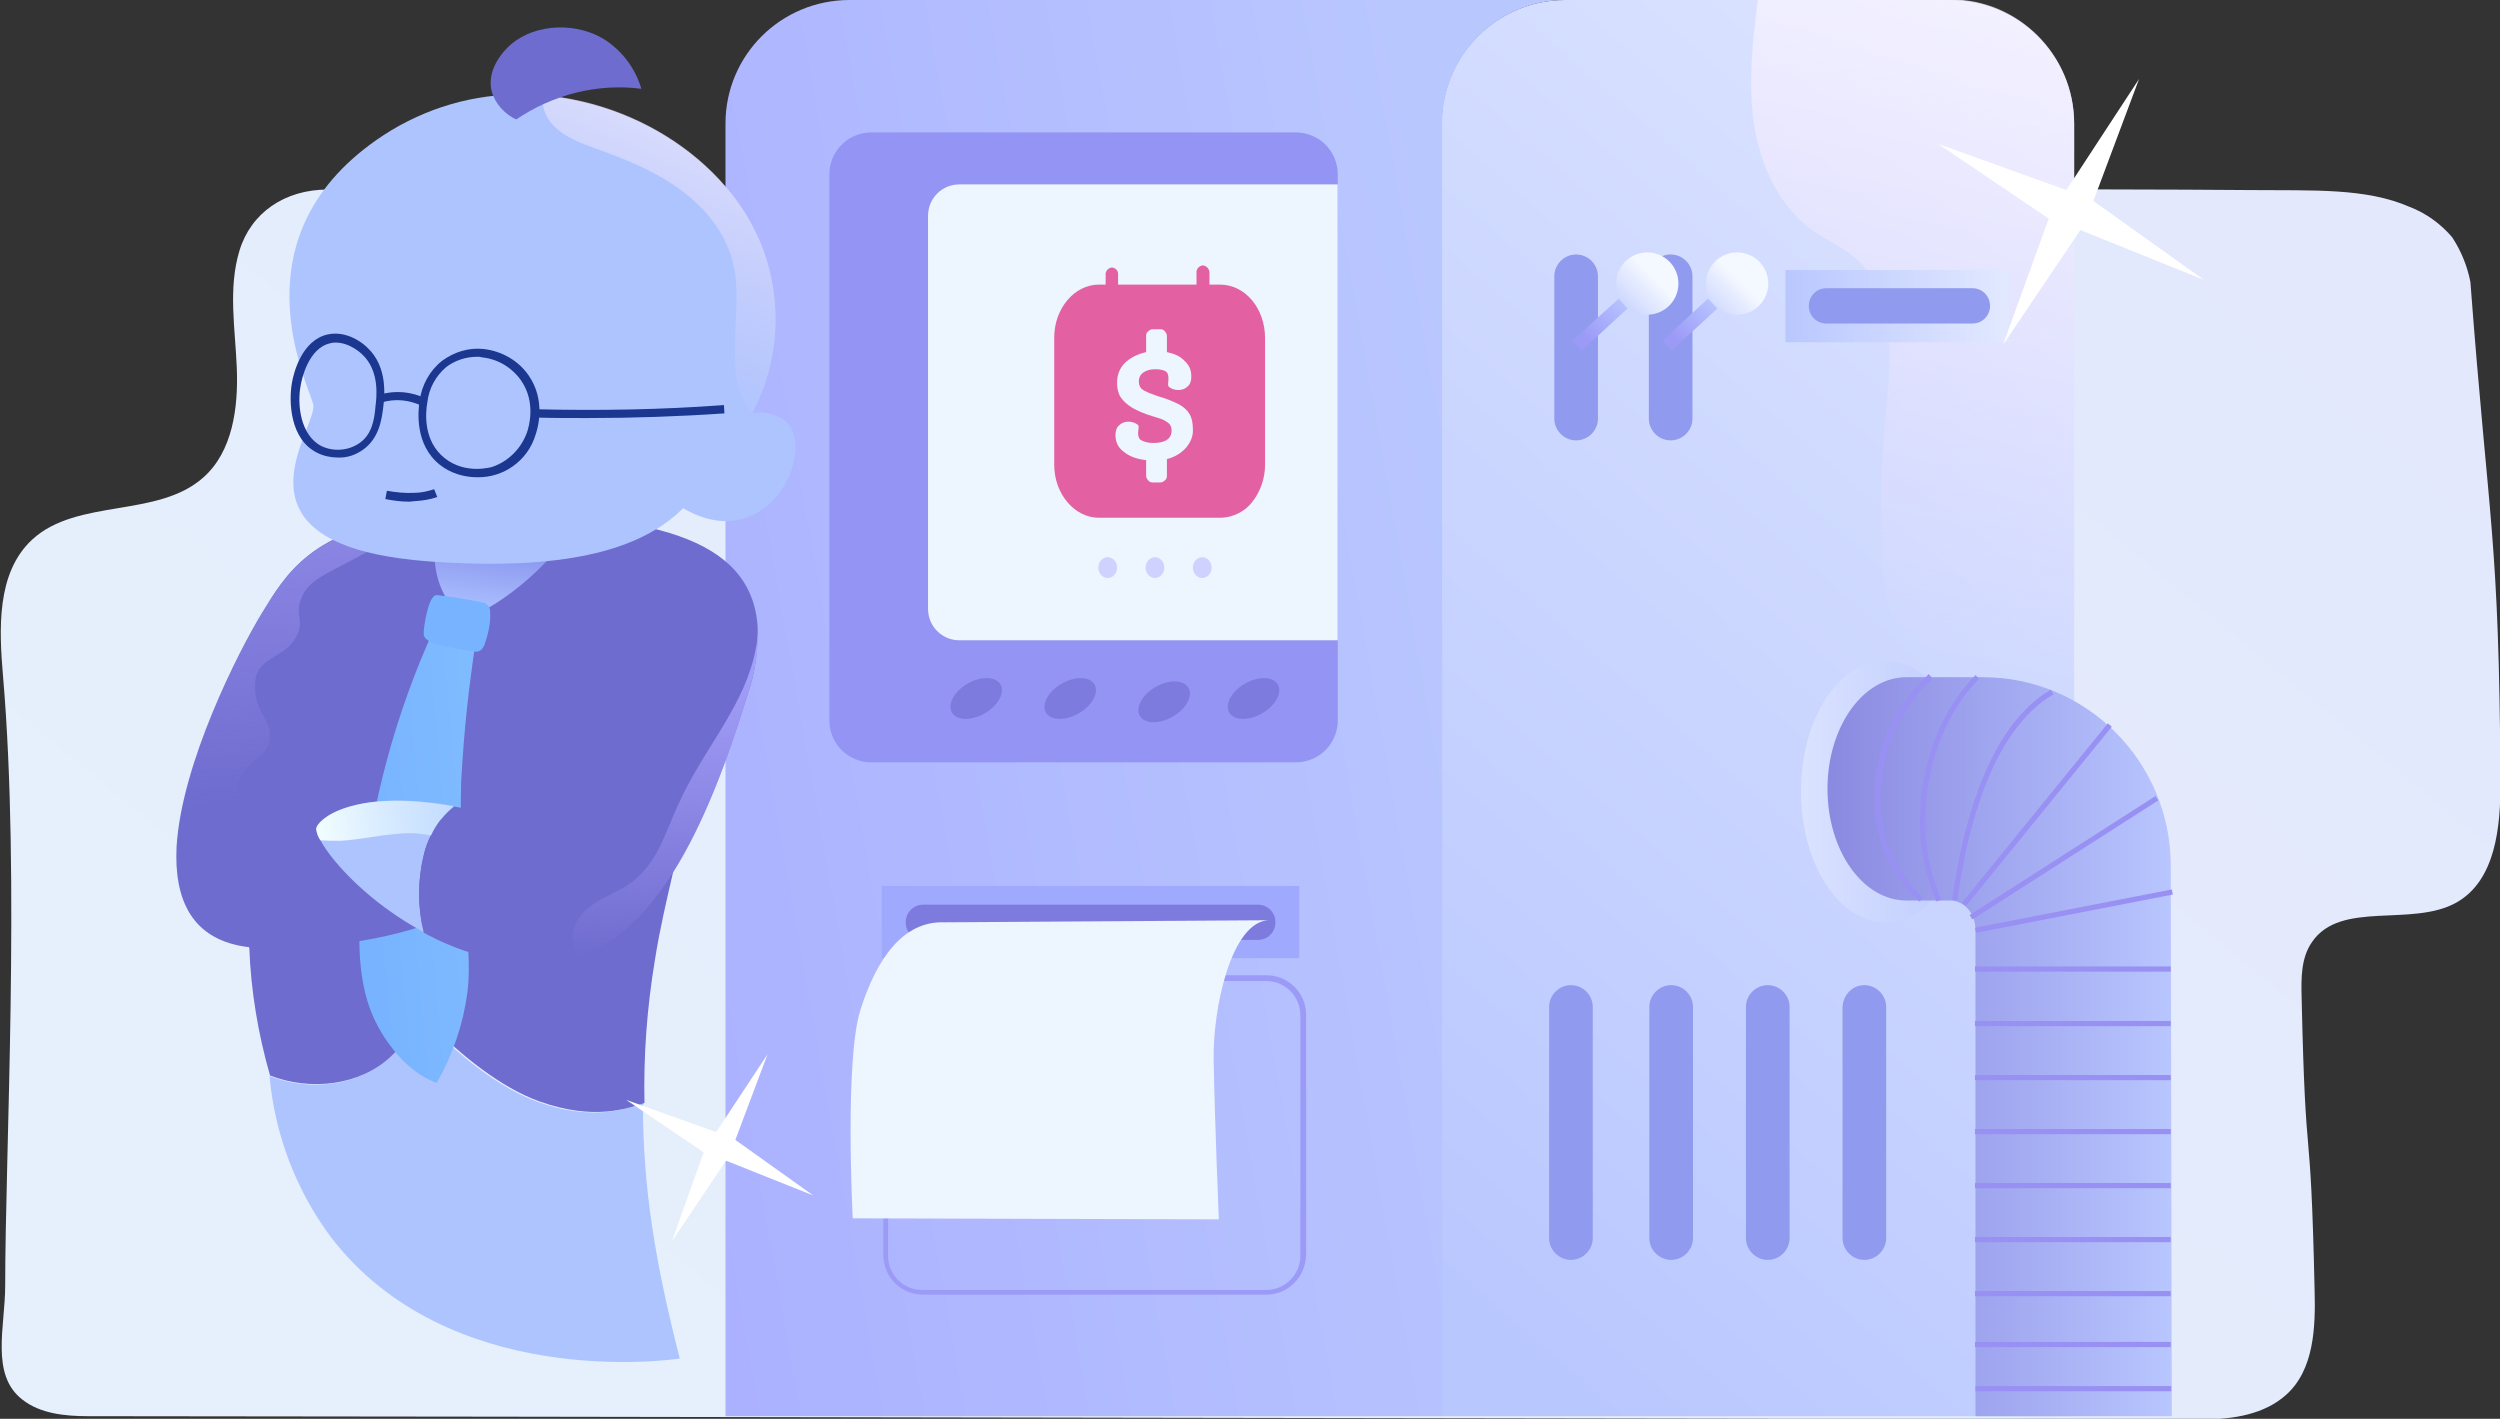 <?xml version="1.0" encoding="utf-8"?>
<!-- Generator: Adobe Illustrator 22.0.1, SVG Export Plug-In . SVG Version: 6.00 Build 0)  -->
<svg version="1.1" id="Layer_1" xmlns="http://www.w3.org/2000/svg" xmlns:xlink="http://www.w3.org/1999/xlink" x="0px" y="0px"
	 viewBox="0 0 481.4 273.2" enable-background="new 0 0 481.4 273.2" xml:space="preserve">
<rect x="0" y="0" width="481.4" height="273.2" fill="#333333" stroke="none"/>
<title>Payrun ready</title>
<g id="Layer_2_1_">
	<g id="Layer_17">
		
			<linearGradient id="SVGID_1_" gradientUnits="userSpaceOnUse" x1="381.302" y1="284.806" x2="140.822" y2="-6.364" gradientTransform="matrix(1 0 0 -1 0 275)">
			<stop  offset="0" style="stop-color:#E3E8FC"/>
			<stop  offset="1" style="stop-color:#E5F0FC"/>
		</linearGradient>
		<path fill="url(#SVGID_1_)" d="M475.7,54.3c-0.6-3.1-1.8-6-3.5-8.6c-2.2-2.6-5.1-4.7-8.3-5.9c-8.3-3.6-18.2-3.1-30.6-3.2
			c-52.6-0.5-317.7,0.4-370.2-0.1c-8.3,0-14.8,4.5-17,11.8s-0.8,15-0.5,22.6s-0.8,16-6.4,21c-8.8,7.9-24.3,4-33,12
			c-6.9,6.4-6.4,17.2-5.6,26.5C3.9,169.1,1,222,1,247.6c0,7.8-2.9,17.1,3.3,21.9c3.4,2.7,8.2,3.2,12.6,3.2
			c53.3,0,352.7,0.6,407.7,0.6c5.5,0,11.5-1,15.6-4.7c5.4-4.8,5.7-13,5.5-20.2c-0.8-36.4-1.7-20-2.5-56.4c-0.1-3.7-0.1-7.6,2-10.6
			c5.5-8.1,19.2-2.8,27.8-7.6c7.6-4.3,8.5-14.6,8.5-23.2C481.2,102.7,479.3,101.9,475.7,54.3z"/>
		
			<linearGradient id="SVGID_2_" gradientUnits="userSpaceOnUse" x1="260.759" y1="41.801" x2="453.919" y2="263.881" gradientTransform="matrix(1 0 0 -1 0 275)">
			<stop  offset="0" style="stop-color:#B9C7FF"/>
			<stop  offset="1" style="stop-color:#E2E9FF"/>
		</linearGradient>
		<path fill="url(#SVGID_2_)" d="M399.4,23.8v248.9H277.6V23.8c0-13.2,10.7-23.8,23.8-23.8h74.1C388.7,0,399.4,10.7,399.4,23.8z"/>
		
			<linearGradient id="SVGID_3_" gradientUnits="userSpaceOnUse" x1="21.099" y1="103.448" x2="290.748" y2="151.288" gradientTransform="matrix(1 0 0 -1 0 275)">
			<stop  offset="0" style="stop-color:#A2A4FF"/>
			<stop  offset="1" style="stop-color:#B9C7FF"/>
		</linearGradient>
		<path fill="url(#SVGID_3_)" d="M301.5,0c-13.2,0-23.8,10.7-23.8,23.8v248.9h-138V23.8c0-13.2,10.7-23.8,23.9-23.8c0,0,0,0,0,0
			H301.5z"/>
		
			<linearGradient id="SVGID_4_" gradientUnits="userSpaceOnUse" x1="338.16" y1="122.62" x2="383.66" y2="122.62" gradientTransform="matrix(1 0 0 -1 0 275)">
			<stop  offset="0" style="stop-color:#E2E9FF"/>
			<stop  offset="1" style="stop-color:#B9C7FF"/>
		</linearGradient>
		<ellipse fill="url(#SVGID_4_)" cx="363" cy="152.4" rx="16.2" ry="25.2"/>
		<path fill="#9494F5" d="M167.8,25.5h81.7c4.5,0,8.1,3.6,8.1,8.1v105.1c0,4.5-3.6,8.1-8.1,8.1h-81.7c-4.5,0-8.1-3.6-8.1-8.1V33.6
			C159.7,29.1,163.3,25.5,167.8,25.5z"/>
		
			<linearGradient id="SVGID_5_" gradientUnits="userSpaceOnUse" x1="345.47" y1="73.435" x2="419.27" y2="73.435" gradientTransform="matrix(1 0 0 -1 0 275)">
			<stop  offset="0" style="stop-color:#8683DE"/>
			<stop  offset="1" style="stop-color:#B9C7FF"/>
		</linearGradient>
		<path fill="url(#SVGID_5_)" d="M418.2,272.7h-37.8V179c0-3.1-2.2-5.6-4.9-5.6h-8.4c-8.4,0-15.2-9.6-15.2-21.5s6.8-21.5,15.2-21.5
			h14.7c20,0,36.2,16.3,36.2,36.3L418.2,272.7z"/>
		
			<linearGradient id="SVGID_6_" gradientUnits="userSpaceOnUse" x1="357.714" y1="151.321" x2="394.524" y2="322.081" gradientTransform="matrix(1 0 0 -1 0 275)">
			<stop  offset="0" style="stop-color:#F4DFFF;stop-opacity:0"/>
			<stop  offset="1" style="stop-color:#FFFFFF"/>
		</linearGradient>
		<path fill="url(#SVGID_6_)" d="M399.4,23.8V144c-0.8,0-1.5,0-2.2-0.1c-6.4-0.4-13.4-3.3-15.5-9.3c-0.8-2.3-0.9-5.1-2.6-6.8
			c-2.1-2.1-5.6-1.6-8.4-2.6c-6-2-7.7-9.5-8.1-15.8c-0.6-9.4-0.5-18.8,0.4-28.1c1.1-11.3,2.6-24.8-6.2-32c-2.2-1.8-4.9-3-7.3-4.6
			c-6.9-4.7-10.6-12.9-11.8-21.1c-1.1-7.8-0.2-15.8,0.8-23.7h37.2C388.7-0.1,399.4,10.6,399.4,23.8
			C399.4,23.8,399.4,23.8,399.4,23.8z"/>
		<path fill="#7D7BDE" d="M184.7,35.5h72.9l0,0v87.8l0,0h-72.9c-3.3,0-6-2.7-6-6V41.5C178.7,38.2,181.4,35.5,184.7,35.5
			C184.7,35.5,184.7,35.5,184.7,35.5z"/>
		
			<ellipse transform="matrix(0.867 -0.498 0.498 0.867 -37.492 129.662)" fill="#7D7BDE" cx="224.2" cy="135.1" rx="5.4" ry="3.3"/>
		<ellipse transform="matrix(0.866 -0.5 0.5 0.866 -34.925 138.721)" fill="#7D7BDE" cx="241.4" cy="134.5" rx="5.4" ry="3.3"/>
		<ellipse transform="matrix(0.866 -0.5 0.5 0.866 -42.08 112.018)" fill="#7D7BDE" cx="188" cy="134.5" rx="5.4" ry="3.3"/>
		<ellipse transform="matrix(0.866 -0.5 0.5 0.866 -39.651 121.075)" fill="#7D7BDE" cx="206.1" cy="134.5" rx="5.4" ry="3.3"/>
		<path fill="#909AEE" d="M359,189.7L359,189.7c2.3,0,4.2,1.9,4.2,4.2v44.5c0,2.3-1.9,4.2-4.2,4.2l0,0c-2.3,0-4.2-1.9-4.2-4.2v-44.5
			C354.9,191.6,356.7,189.7,359,189.7z"/>
		<path fill="#909AEE" d="M340.4,189.7L340.4,189.7c2.3,0,4.2,1.9,4.2,4.2v44.5c0,2.3-1.9,4.2-4.2,4.2l0,0c-2.3,0-4.2-1.9-4.2-4.2
			v-44.5C336.2,191.6,338.1,189.7,340.4,189.7z"/>
		<path fill="#909AEE" d="M303.5,49L303.5,49c2.3,0,4.2,1.9,4.2,4.2v27.4c0,2.3-1.9,4.2-4.2,4.2l0,0c-2.3,0-4.2-1.9-4.2-4.2V53.2
			C299.3,50.9,301.2,49,303.5,49z"/>
		<path fill="#909AEE" d="M321.8,189.7L321.8,189.7c2.3,0,4.2,1.9,4.2,4.2v44.5c0,2.3-1.9,4.2-4.2,4.2l0,0c-2.3,0-4.2-1.9-4.2-4.2
			v-44.5C317.6,191.6,319.5,189.7,321.8,189.7z"/>
		<path fill="#909AEE" d="M302.5,189.7L302.5,189.7c2.3,0,4.2,1.9,4.2,4.2v44.5c0,2.3-1.9,4.2-4.2,4.2l0,0c-2.3,0-4.2-1.9-4.2-4.2
			v-44.5C298.3,191.6,300.2,189.7,302.5,189.7z"/>
		<rect x="169.8" y="170.6" fill="#9FA9FD" width="80.4" height="13.9"/>
		<path fill="#7D7BDE" d="M245.6,177.6L245.6,177.6c0,1.9-1.5,3.4-3.4,3.4h-64.4c-1.9,0-3.4-1.5-3.4-3.4v0c0-1.9,1.5-3.4,3.4-3.4
			h64.4C244.1,174.2,245.6,175.7,245.6,177.6z"/>
		
			<linearGradient id="SVGID_7_" gradientUnits="userSpaceOnUse" x1="343.76" y1="216.09" x2="386.9" y2="216.09" gradientTransform="matrix(1 0 0 -1 0 275)">
			<stop  offset="0" style="stop-color:#B9C7FF"/>
			<stop  offset="1" style="stop-color:#E2E9FF"/>
		</linearGradient>
		<rect x="343.8" y="52" fill="url(#SVGID_7_)" width="43.1" height="13.9"/>
		<path fill="#909AEE" d="M383.2,58.9L383.2,58.9c0,1.9-1.5,3.4-3.4,3.4h-28.1c-1.9,0-3.4-1.5-3.4-3.4l0,0c0-1.9,1.5-3.4,3.4-3.4
			h28.1C381.7,55.5,383.2,57,383.2,58.9z"/>
		<rect x="380.3" y="248.6" fill="#9890F2" width="37.7" height="1"/>
		<rect x="380.3" y="258.4" fill="#9890F2" width="37.7" height="1"/>
		<rect x="380.4" y="266.9" fill="#9890F2" width="37.7" height="1"/>
		<rect x="380.3" y="238.2" fill="#9890F2" width="37.7" height="1"/>
		<rect x="380.3" y="227.8" fill="#9890F2" width="37.7" height="1"/>
		<rect x="380.3" y="217.4" fill="#9890F2" width="37.7" height="1"/>
		<rect x="380.3" y="207" fill="#9890F2" width="37.7" height="1"/>
		<rect x="380.3" y="196.6" fill="#9890F2" width="37.7" height="1"/>
		<rect x="380.3" y="186.1" fill="#9890F2" width="37.7" height="1"/>
		
			<rect x="379.9" y="174.8" transform="matrix(0.982 -0.191 0.191 0.982 -26.14 79.547)" fill="#9890F2" width="38.6" height="1"/>
		
			<rect x="370" y="156.5" transform="matrix(0.631 -0.776 0.776 0.631 22.879 362.197)" fill="#9890F2" width="44.5" height="1"/>
		
			<rect x="376.3" y="164.6" transform="matrix(0.842 -0.539 0.539 0.842 -26.295 240.429)" fill="#9890F2" width="42.5" height="1"/>
		<path fill="#9890F2" d="M376.9,173.4l-1-0.1c2-14.6,7-33.5,19-40.5l0.5,0.9C389,137.4,380.5,147.3,376.9,173.4z"/>
		<path fill="#9890F2" d="M372.9,173.6c-6.3-13.9-3-33,7.5-43.6l0.7,0.7c-10.2,10.3-13.4,29-7.3,42.5L372.9,173.6z"/>
		<path fill="#9890F2" d="M369.6,173.6c-5.6-5.1-8.7-12.3-8.6-19.9c-0.1-9.1,3.7-17.8,10.4-23.9l0.7,0.8c-6.4,6-10.1,14.4-10,23.2
			c-0.1,7.3,2.9,14.2,8.3,19.1L369.6,173.6z"/>
		<path fill="#909AEE" d="M321.7,49L321.7,49c2.3,0,4.2,1.9,4.2,4.2v27.4c0,2.3-1.9,4.2-4.2,4.2l0,0c-2.3,0-4.2-1.9-4.2-4.2V53.2
			C317.5,50.9,319.4,49,321.7,49z"/>
		
			<linearGradient id="SVGID_8_" gradientUnits="userSpaceOnUse" x1="322.757" y1="209.863" x2="330.238" y2="217.343" gradientTransform="matrix(1 0 0 -1 8.358833e-03 274.996)">
			<stop  offset="0" style="stop-color:#9C9AF7"/>
			<stop  offset="1" style="stop-color:#B9C7FF"/>
		</linearGradient>
		<polygon fill="url(#SVGID_8_)" points="320.1,65.6 328.9,57.5 330.7,59.4 321.9,67.5 		"/>
		
			<linearGradient id="SVGID_9_" gradientUnits="userSpaceOnUse" x1="309.93" y1="213.19" x2="318.387" y2="221.647" gradientTransform="matrix(1 0 0 -1 0 275)">
			<stop  offset="0" style="stop-color:#B9C7FF"/>
			<stop  offset="1" style="stop-color:#F4F8FF"/>
		</linearGradient>
		<circle fill="url(#SVGID_9_)" cx="317.2" cy="54.6" r="6"/>
		
			<linearGradient id="SVGID_10_" gradientUnits="userSpaceOnUse" x1="305.561" y1="209.939" x2="313.041" y2="217.419" gradientTransform="matrix(1 0 0 -1 -7.258293e-04 275)">
			<stop  offset="0" style="stop-color:#9C9AF7"/>
			<stop  offset="1" style="stop-color:#B9C7FF"/>
		</linearGradient>
		<polygon fill="url(#SVGID_10_)" points="302.8,65.6 311.7,57.5 313.4,59.4 304.6,67.5 		"/>
		
			<linearGradient id="SVGID_11_" gradientUnits="userSpaceOnUse" x1="326.5" y1="212.48" x2="334.957" y2="220.937" gradientTransform="matrix(1 0 0 -1 0 275)">
			<stop  offset="0" style="stop-color:#B9C7FF"/>
			<stop  offset="1" style="stop-color:#F4F8FF"/>
		</linearGradient>
		<circle fill="url(#SVGID_11_)" cx="334.5" cy="54.6" r="6"/>
		<path fill="#9C9AF7" d="M243.9,249.3h-66.2c-4.2,0-7.6-3.4-7.6-7.6v-46.3c0-4.2,3.4-7.6,7.6-7.6h66.2c4.2,0,7.6,3.4,7.6,7.6v46.3
			C251.4,245.9,248,249.3,243.9,249.3z M177.6,188.9c-3.6,0-6.6,2.9-6.6,6.6v46.3c0,3.6,2.9,6.6,6.6,6.6h66.2c3.6,0,6.6-2.9,6.6-6.6
			v-46.3c0-3.6-2.9-6.6-6.6-6.6H177.6z"/>
		<path fill="#EDF5FF" d="M184.7,35.5h72.9l0,0v87.8l0,0h-72.9c-3.3,0-6-2.7-6-6V41.5C178.7,38.2,181.4,35.5,184.7,35.5
			C184.7,35.5,184.7,35.5,184.7,35.5z"/>
		<path fill="#EDF5FF" d="M164.2,234.6l70.5,0.2c0,0-0.8-19.1-1-30.7c-0.2-9.6,3.3-26.6,10.6-26.9l-62.4,0.4
			c-8.1-0.3-13.1,7.1-16.2,16.8S164.2,234.6,164.2,234.6z"/>
		<path fill="#E361A2" d="M243.6,65.1v24.4c0,2.6-0.9,5.2-2.5,7.2c-1.4,1.8-3.6,2.9-5.9,3h-23.6c-4.7,0-8.6-4.6-8.6-10.2V65
			c0-5.6,3.9-10.2,8.6-10.2h1.3V53c-0.1-0.8,0.5-1.4,1.2-1.5c0.8,0.1,1.3,0.7,1.2,1.5v1.8h15.1v-2.2c-0.1-0.8,0.5-1.4,1.2-1.5
			c0.8,0.1,1.3,0.7,1.3,1.5c0,0,0,0,0,0v2.2h2C239.8,54.8,243.6,59.4,243.6,65.1z"/>
		<path fill="#ADC4FF" d="M51.9,207.2c1,11.2,5.1,22,11.8,31c22.7,29.6,65.3,23.7,67.2,23.4c-4.6-18-7.1-32.5-7.1-49.1
			c-3.4,1.1-9.9,3.4-20.2-0.3c-7.3-2.6-15.3-8.9-21.8-15.8c0,0-1.3,1.9-6.9,7.2C69.1,209.2,59.5,210.2,51.9,207.2z"/>
		<path fill="#6E6CCF" d="M144,133.6c-4,13.1-8.6,25.2-14.4,34.4c-1.2,5.2-2.5,10.6-3.5,16.9c-1.5,9.1-2.2,18.3-2,27.5
			c-3.4,1.1-9.8,3.4-20.2-0.3c-7.3-2.6-15.3-8.9-21.9-15.8c0,0-1.3,1.9-6.8,7.2c-6,5.6-15.5,6.6-23.2,3.6c-2.3-8-3.7-16.3-4-24.7
			c-11.2-1.3-14.5-9.3-14-19.4c1-16.1,11.9-37.5,16.4-44.9c4.6-7.5,9.6-16.3,30.3-18.7c5.3-0.6,10.6-0.7,15.9-0.6
			c26.5,0.7,48.2,3.8,49.3,22l0,0C146,125.3,145.4,129.6,144,133.6z"/>
		
			<linearGradient id="SVGID_12_" gradientUnits="userSpaceOnUse" x1="-6249.311" y1="-85.761" x2="-6253.181" y2="-68.301" gradientTransform="matrix(-1 9.000000e-02 -9.000000e-02 -1 -6162.15 594.64)">
			<stop  offset="0" style="stop-color:#ABBFFF"/>
			<stop  offset="1" style="stop-color:#7A84E6"/>
		</linearGradient>
		<path fill="url(#SVGID_12_)" d="M84.8,99.5c-3.9,12.6,3.4,19.2,4.8,19.2c4.3-0.1,17.3-10.1,20.3-17.2L84.8,99.5z"/>
		
			<linearGradient id="SVGID_13_" gradientUnits="userSpaceOnUse" x1="-6309.698" y1="-131.183" x2="-6221.348" y2="-131.183" gradientTransform="matrix(-1 9.000000e-02 -9.000000e-02 -1 -6162.15 594.64)">
			<stop  offset="0" style="stop-color:#95D3FF"/>
			<stop  offset="1" style="stop-color:#78B3FF"/>
		</linearGradient>
		<path fill="url(#SVGID_13_)" d="M91.5,124c-1.3,9.3-2.1,15.8-2.7,26.6c-0.2,8,0,15.9,0.7,23.9c0.4,5.5,1.2,11.1,0.5,16.6
			c-0.8,6.1-2.8,12-5.9,17.4c-6-2-11.5-9.3-13.4-15.9s-1.7-13.6-1-20.2c1.8-17.7,6.5-35.1,13.9-51.3C86.2,122,88.8,123,91.5,124z"/>
		
			<linearGradient id="SVGID_14_" gradientUnits="userSpaceOnUse" x1="-6293.488" y1="-87.152" x2="-6247.618" y2="-87.152" gradientTransform="matrix(-1 9.000000e-02 -9.000000e-02 -1 -6162.15 594.64)">
			<stop  offset="0" style="stop-color:#95D3FF"/>
			<stop  offset="1" style="stop-color:#78B3FF"/>
		</linearGradient>
		<path fill="url(#SVGID_14_)" d="M84.2,114.6c-1.5-0.2-2.3,4.3-2.6,6.8c0,0.3,0,0.6,0,0.9c0.1,0.3,0.2,0.5,0.4,0.7
			c0.7,0.6,1.6,1,2.6,1.2c2.1,0.5,4,0.9,6.4,1.2c0.5,0.2,1.1,0.1,1.6-0.2c0.4-0.4,0.7-0.9,0.8-1.4c0.6-1.7,1-3.5,1-5.3
			c0-0.5,0-1.1-0.2-1.6c-0.3-0.5-0.8-0.9-1.4-0.9C90.7,115.5,86.4,114.8,84.2,114.6z"/>
		<path fill="#6E6CCF" d="M48,182.5c1.3,0.2,2.6,0.2,4,0.2c35-0.6,48.7-13.7,47.6-18.6c-1.2-5.1-14.7-8-47.6-7.8"/>
		
			<linearGradient id="SVGID_15_" gradientUnits="userSpaceOnUse" x1="-6209.948" y1="-117.965" x2="-6214.088" y2="-0.675" gradientTransform="matrix(-1 9.000000e-02 -9.000000e-02 -1 -6162.15 594.64)">
			<stop  offset="0" style="stop-color:#BAA7FF;stop-opacity:0"/>
			<stop  offset="1" style="stop-color:#A6A7FF"/>
		</linearGradient>
		<path fill="url(#SVGID_15_)" d="M38.9,178.8c-1.8-9.1,2.3-22,11.7-20.3c4.4,0.8,8.9,0,12.8-2.2l-14.5-1.6c-4.1-0.4-3.9-4.2-1-7.2
			c1.1-1.1,2.5-1.9,3.3-3.2c0.8-1.3,1-2.9,0.5-4.4c-0.6-1.6-1.1-2.1-1.8-3.7c-0.8-1.8-1-3.9-0.6-5.9c1.1-4.1,5.8-3.6,7.9-8
			c1.4-2.9-0.4-3.7,0.7-6.8c1.6-4.6,6.5-5.3,15.1-10.6c2.7-1.6,5.2-3.5,7.6-5.4C60,101.9,55,110.7,50.4,118.2
			C45.9,125.6,24.4,165.6,38.9,178.8z"/>
		<path fill="#ADC4FF" d="M144.9,79.5c-1.9,3.5-4.3,6.7-7.1,9.5c-5.2,10-14.3,22.1-55.3,19.1c-7.6-0.6-13.1-1.8-17-3.5
			c-17.3-7.4-4.2-23.2-5.2-26.8c-1.1-4.3-15.6-32.7,13.6-51.8c8-5.2,17.4-8,27-7.8c1.2,0,2.3,0.1,3.5,0.2
			c21,1.7,40.3,16.2,44.1,35.1C150.4,62.3,149.1,71.5,144.9,79.5z"/>
		<path fill="#ADC4FF" d="M137.5,85.5c0,0,5-9.2,12.9-5s-1.7,27.3-18.8,17.4C129.1,96.4,137.5,85.5,137.5,85.5z"/>
		
			<linearGradient id="SVGID_16_" gradientUnits="userSpaceOnUse" x1="114.442" y1="201.435" x2="146.042" y2="276.795" gradientTransform="matrix(1 0 0 -1 0 275)">
			<stop  offset="0" style="stop-color:#E5D0F5;stop-opacity:0"/>
			<stop  offset="1" style="stop-color:#FBFBFF"/>
		</linearGradient>
		<path fill="url(#SVGID_16_)" d="M144.9,79.5c-3.4-3.8-3.5-8.4-3.4-13.6s0.9-10.4-0.4-15.5c-1.5-5.8-5.5-10.6-10.4-14.1
			s-10.4-5.7-16-7.7c-2.8-1-5.8-2.1-7.9-4.2c-1.7-1.6-2.5-3.8-2.4-6.1c21,1.7,40.3,16.2,44.1,35.1C150.4,62.3,149.1,71.5,144.9,79.5
			z"/>
		<path fill="#1B3790" d="M65,88.1c-1.3,0-2.7-0.3-3.9-0.9c-5.3-2.6-5.5-9.9-4.9-13.4c0.3-1.9,1.9-8.3,6.9-9.4l0,0
			c3.7-0.8,6.8,1.7,7.6,2.5c4.1,3.8,3.3,9.6,3.1,11.5c-0.3,2.4-0.8,6-3.9,8.2C68.5,87.6,66.8,88.2,65,88.1z M63.4,65.3l0.2,0.8
			c-4.2,0.9-5.5,6.9-5.7,8.1c-0.7,3.6-0.1,9.6,4,11.7c2.3,1.1,5.1,0.9,7.2-0.5c2.6-1.7,3-4.8,3.2-7.1c0.2-1.7,0.9-6.9-2.6-10.1
			c-0.5-0.5-3.2-2.8-6.2-2.1L63.4,65.3z"/>
		<path fill="#1B3790" d="M91.9,91.9c-2.6,0-5.2-0.8-7.2-2.4c-4.9-3.9-4.2-10.4-3.9-12.3c0.4-3,1.9-5.8,4.3-7.7
			c2.3-1.7,5.1-2.6,8-2.3l0,0c3.5,0.4,6.7,2.2,8.7,5.1c3.4,4.9,1.7,10.4,1.3,11.5C101.6,88.7,97,92,91.9,91.9z M91.9,68.7
			c-2.2,0-4.3,0.7-6,2c-2,1.7-3.3,4.1-3.6,6.7c-0.4,2.2-0.8,7.5,3.3,10.8s9.2,1.7,9.2,1.7c3.2-1.1,5.6-3.6,6.7-6.7
			c0.3-0.9,1.8-5.7-1.2-10c-1.8-2.5-4.5-4.1-7.6-4.4l0,0C92.5,68.7,92.2,68.7,91.9,68.7L91.9,68.7z"/>
		<path fill="#1B3790" d="M78.8,96.6c-1.6,0-3.1-0.2-4.6-0.5l0.3-1.6c1.7,0.3,3.5,0.5,5.3,0.4c1.3,0,2.6-0.3,3.8-0.7l0.6,1.5
			c-1.4,0.5-2.8,0.7-4.3,0.8L78.8,96.6z"/>
		<path fill="#1B3790" d="M113.1,80.5c-3.4,0-6.7,0-10.1-0.1v-1.6c12.1,0.3,24.3,0.1,36.4-0.8l0.1,1.6
			C130.8,80.2,121.9,80.5,113.1,80.5z"/>
		<path fill="#1B3790" d="M81.3,78.2c-2.4-1.2-5.2-1.5-7.8-0.7l-0.4-1.5c3-0.9,6.2-0.6,9,0.8L81.3,78.2z"/>
		<path fill="#ADC4FF" d="M60.9,159.7c0.1,0.8,0.4,1.5,0.8,2.1c2.3,4.3,9.6,12.2,19.9,17.7c-1.2-4.9-1.2-10,0-14.9
			c0.3-1.3,0.8-2.6,1.4-3.8c1-2.2,2.5-4.1,4.4-5.6C68,151.7,60.8,157.9,60.9,159.7z"/>
		<path fill="#6E6CCF" d="M129.5,168.1c-5,7.9-10.8,13.6-17.9,16.1c-3.6,1.3-7.4,1.7-11.2,1.3c-6.6-0.7-13-2.7-18.8-5.9
			c-1.2-4.9-1.2-10,0-14.9c0.8-3.7,2.9-7,5.8-9.4c4.9,0.9,7.1,1.4,14.1,2.3l11.8-17.6l13.5,23.4l0,0L129.5,168.1z"/>
		
			<linearGradient id="SVGID_17_" gradientUnits="userSpaceOnUse" x1="-6269.578" y1="-123.57" x2="-6212.268" y2="-123.57" gradientTransform="matrix(-1 9.000000e-02 -9.000000e-02 -1 -6162.15 594.64)">
			<stop  offset="0" style="stop-color:#B5E0FF;stop-opacity:0"/>
			<stop  offset="1" style="stop-color:#F2FDFF"/>
		</linearGradient>
		<path fill="url(#SVGID_17_)" d="M60.9,159.7c0.1,0.8,0.4,1.5,0.8,2.1c1.3,0.1,2.6,0.1,3.9,0.1c3.5-0.2,7-1,10.6-1.3
			c2.3-0.3,4.6-0.2,6.8,0.3c1-2.2,2.5-4.1,4.4-5.6C68,151.7,60.8,157.9,60.9,159.7z"/>
		<polygon fill="#FFFFFF" points="424.4,53.9 400.6,44.3 385.7,66.4 394.5,42.1 373.2,27.7 397.9,36.6 411.9,15.2 403.1,38.7 		"/>
		<polygon fill="#FFFFFF" points="156.6,230.2 139.8,223.5 129.4,239 135.5,221.9 120.6,211.8 137.9,218 147.8,203 141.6,219.5 		
			"/>
		
			<linearGradient id="SVGID_18_" gradientUnits="userSpaceOnUse" x1="129.133" y1="91.42" x2="126.942" y2="153.31" gradientTransform="matrix(1 0 0 -1 0 275)">
			<stop  offset="0" style="stop-color:#BAA7FF;stop-opacity:0"/>
			<stop  offset="1" style="stop-color:#A6A7FF"/>
		</linearGradient>
		<path fill="url(#SVGID_18_)" d="M144,133.6c-4,13.1-8.6,25.2-14.4,34.4c-5,7.9-10.8,13.6-17.9,16.1c-0.6-0.7-1.1-1.5-1.3-2.3
			c-0.8-2.9,1.2-5.9,3.7-7.6s5.4-2.7,7.8-4.5c2.1-1.7,3.8-3.9,5-6.4l0,0c1.5-2.9,2.6-6.1,4-9c2.9-6.4,7.2-12.1,10.5-18.3
			c2.5-4.6,4.4-9.8,4.6-15C146,125.3,145.4,129.6,144,133.6z"/>
		<path fill="#6E6CCF" d="M99.4,23c-2.2-1-4-3-4.7-5.3c-1.1-4.2,2.2-7.7,2.9-8.4c4.3-4.5,12.4-5.3,18.3-2c3.7,2.2,6.4,5.7,7.6,9.8
			C115.1,16,106.5,18.2,99.4,23L99.4,23z"/>
		<ellipse fill="#CFD1FF" cx="213.3" cy="109.3" rx="1.8" ry="2"/>
		<ellipse fill="#CFD1FF" cx="222.4" cy="109.3" rx="1.8" ry="2"/>
		<ellipse fill="#CFD1FF" cx="231.5" cy="109.3" rx="1.8" ry="2"/>
		<g>
			<path fill="#EDF5FF" d="M228.4,86.2c-0.9,1-2.1,1.8-3.7,2.2v3.2c0,0.4-0.1,0.7-0.4,0.9c-0.2,0.2-0.5,0.4-0.9,0.4h-1.4
				c-0.4,0-0.7-0.1-0.9-0.4c-0.2-0.2-0.4-0.5-0.4-0.9v-3c-1.8-0.2-3.2-0.7-4.3-1.6c-1.1-0.8-1.6-1.9-1.6-3.2c0-0.8,0.2-1.5,0.7-1.9
				c0.5-0.5,1.1-0.7,1.8-0.7c0.7,0,1.3,0.2,1.8,0.6c0.5,0.4-0.4,1.7,0.4,2.8c0.7,0.5,1.6,0.7,2.6,0.7c1.1,0,2-0.2,2.6-0.6
				c0.6-0.4,0.9-1,0.9-1.8c0-0.5-0.1-0.8-0.3-1.1c-0.2-0.3-0.5-0.5-1-0.8s-1.2-0.5-2.2-0.8c-1.7-0.5-3.1-1.1-4.1-1.7
				c-1-0.6-1.7-1.3-2.2-2c-0.5-0.8-0.7-1.7-0.7-2.8c0-1.5,0.5-2.8,1.5-3.8c1-1,2.4-1.7,4.1-2.1v-3.1c0-0.4,0.1-0.7,0.4-0.9
				c0.2-0.2,0.5-0.4,0.9-0.4h1.4c0.4,0,0.7,0.1,0.9,0.4c0.2,0.2,0.4,0.5,0.4,0.9v3.1c1.4,0.3,2.6,0.8,3.4,1.7c0.9,0.8,1.3,1.8,1.3,3
				c0,0.8-0.2,1.5-0.7,1.9c-0.5,0.5-1.1,0.7-1.8,0.7c-0.7,0-1.3-0.2-1.8-0.6c-0.5-0.4,0.3-1.7-0.4-2.8c-0.4-0.4-1.2-0.6-2.2-0.6
				c-1,0-1.7,0.2-2.3,0.6s-0.9,1-0.9,1.7c0,0.5,0.1,0.9,0.3,1.2c0.2,0.3,0.6,0.6,1.1,0.8c0.5,0.3,1.3,0.5,2.3,0.9
				c1.8,0.5,3.1,1.1,4.1,1.6c0.9,0.5,1.6,1.2,2,1.9c0.4,0.7,0.6,1.7,0.6,2.8C229.8,83.9,229.3,85.1,228.4,86.2z"/>
		</g>
	</g>
</g>
</svg>

